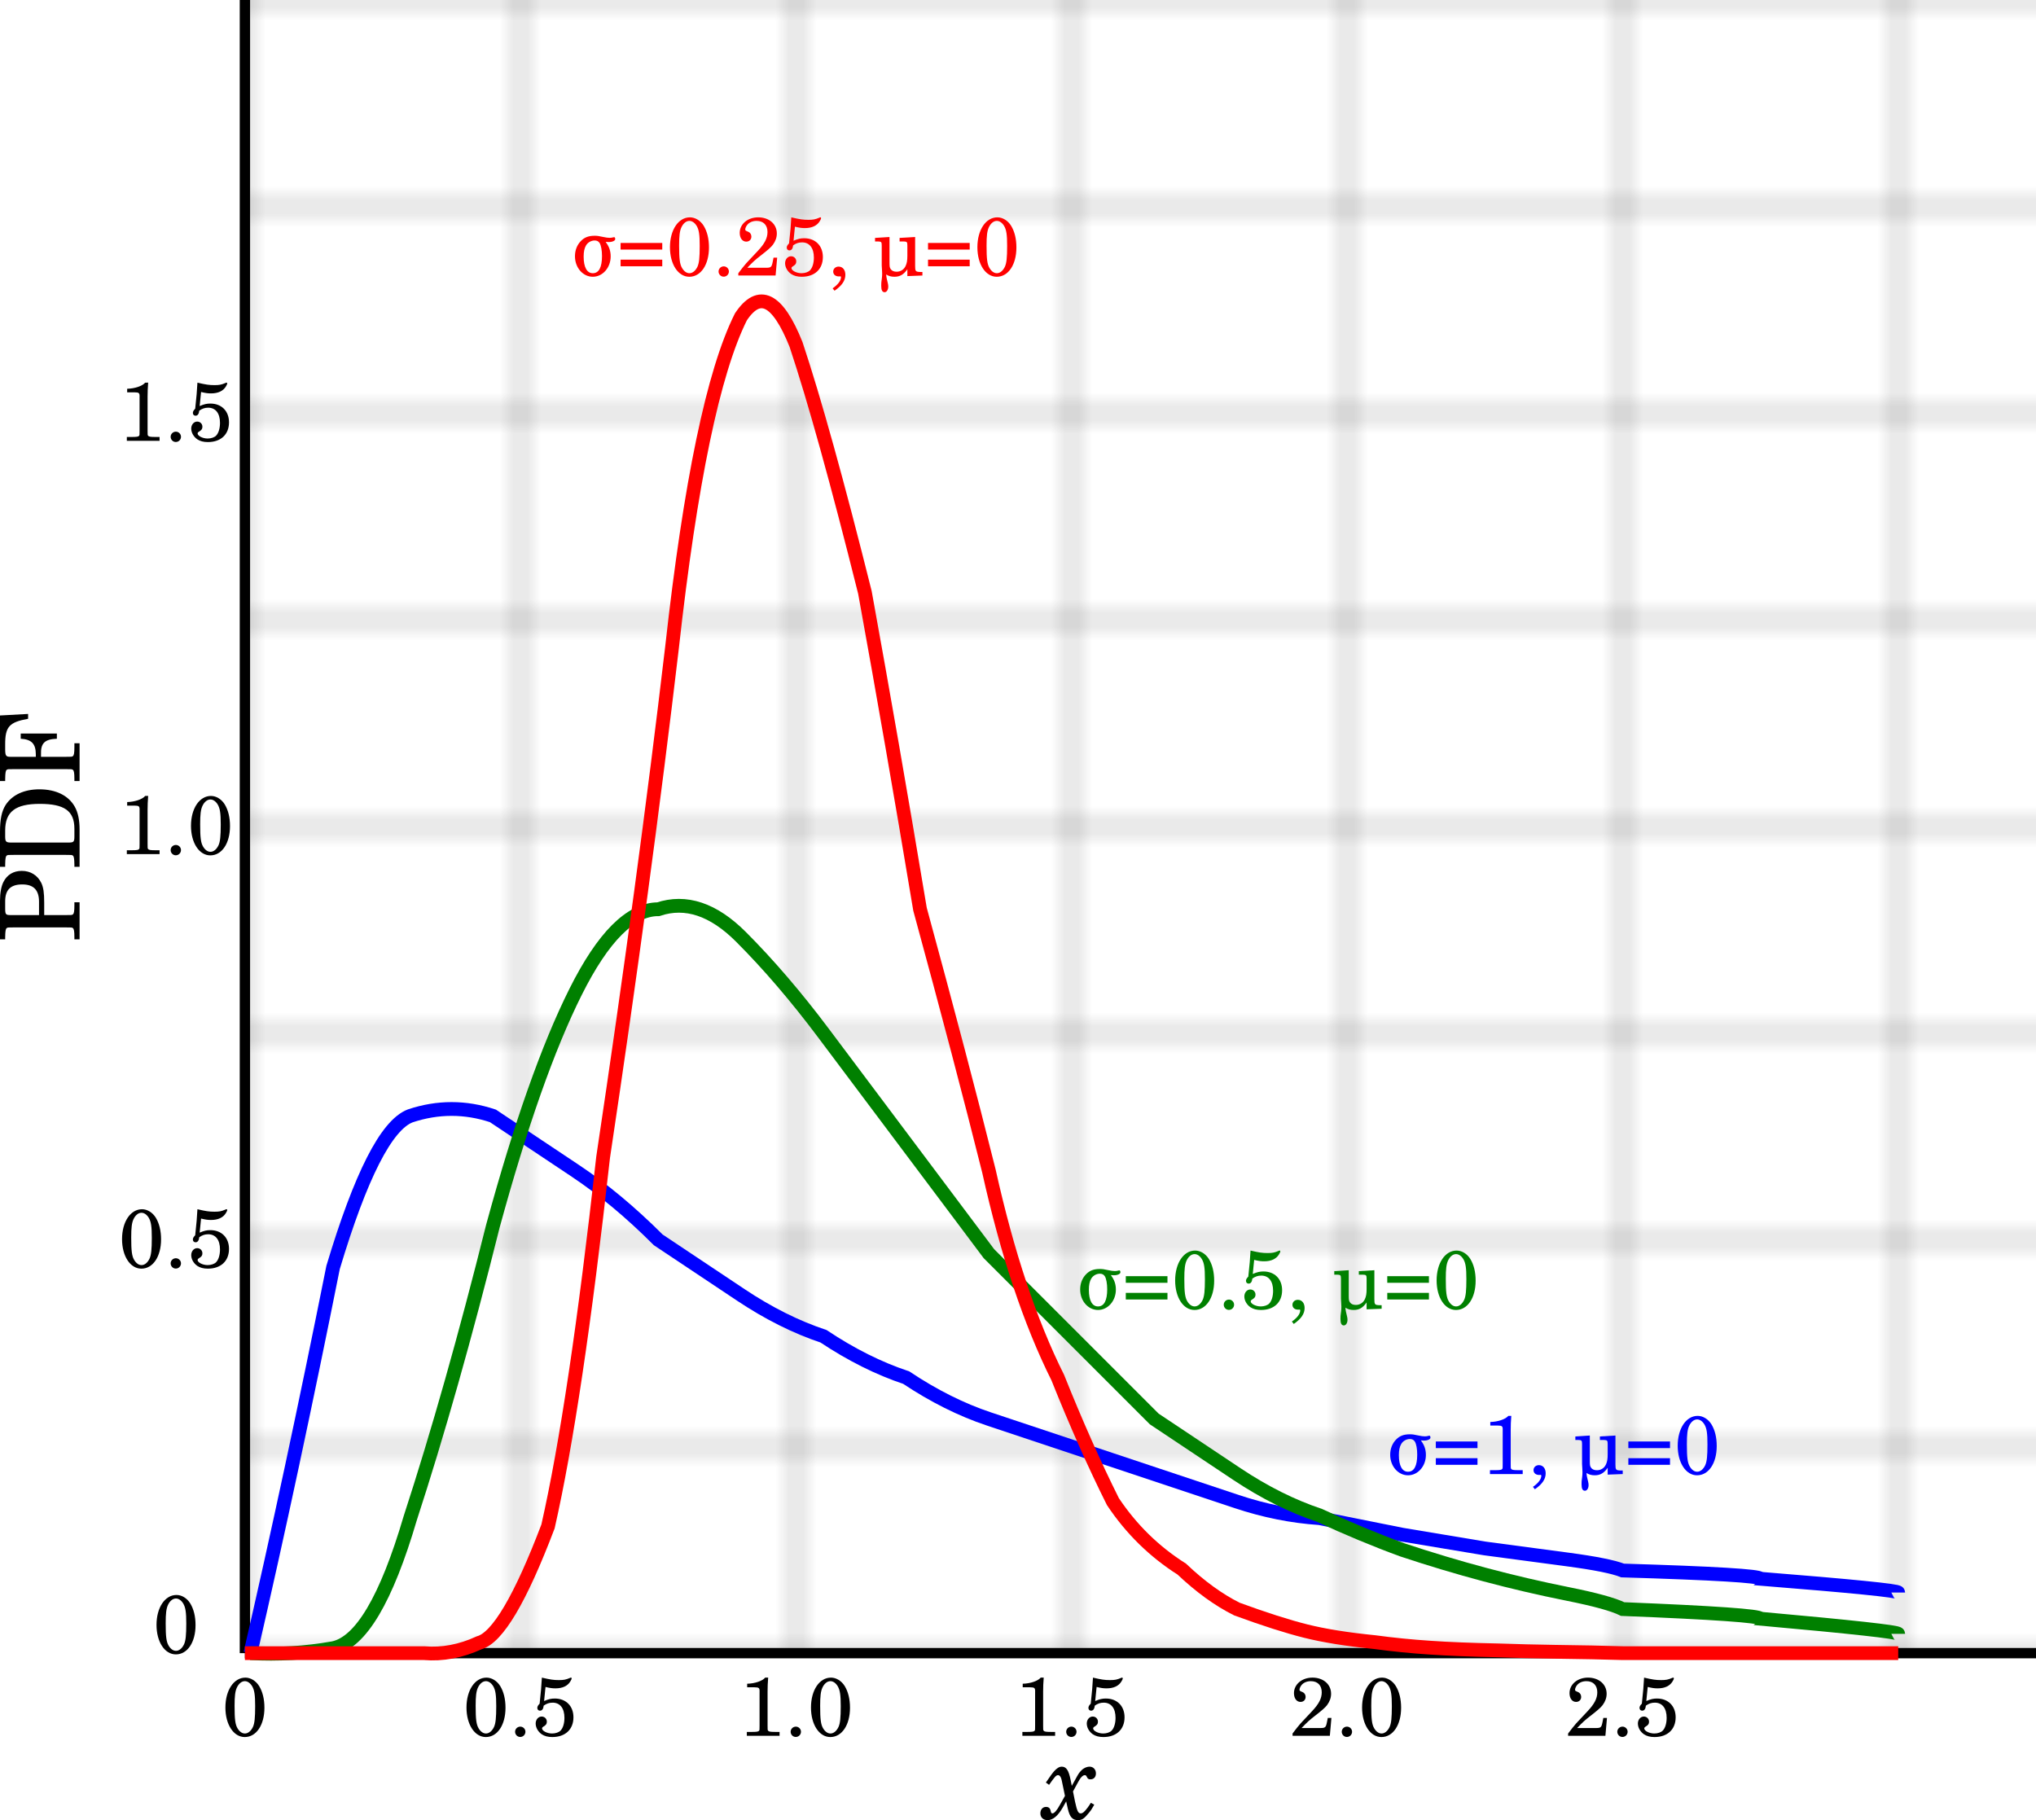 <?xml version="1.0" encoding="UTF-8" standalone="no"?>
<svg
   xmlns:dc="http://purl.org/dc/elements/1.1/"
   xmlns:cc="http://creativecommons.org/ns#"
   xmlns:rdf="http://www.w3.org/1999/02/22-rdf-syntax-ns#"
   xmlns:svg="http://www.w3.org/2000/svg"
   xmlns="http://www.w3.org/2000/svg"
   xmlns:xlink="http://www.w3.org/1999/xlink"
   xmlns:sodipodi="http://sodipodi.sourceforge.net/DTD/sodipodi-0.dtd"
   xmlns:inkscape="http://www.inkscape.org/namespaces/inkscape"
   version="1.1"
   width="426.908"
   height="381.68"
   viewBox="-18 -120 147.776 132.12"
   id="svg1136"
   sodipodi:docname="pdf-log_normal_distributions.svg"
   inkscape:version="1.0.2 (e86c870879, 2021-01-15)">
  <sodipodi:namedview
     pagecolor="#ffffff"
     bordercolor="#666666"
     borderopacity="1"
     objecttolerance="10"
     gridtolerance="10"
     guidetolerance="10"
     inkscape:pageopacity="0"
     inkscape:pageshadow="2"
     inkscape:window-width="1920"
     inkscape:window-height="1009"
     id="namedview1138"
     showgrid="false"
     fit-margin-top="0"
     fit-margin-left="0"
     fit-margin-right="0"
     fit-margin-bottom="0"
     inkscape:zoom="2.0435897"
     inkscape:cx="236.42849"
     inkscape:cy="233.97529"
     inkscape:window-x="0"
     inkscape:window-y="34"
     inkscape:window-maximized="1"
     inkscape:current-layer="svg1136" />
  <title
     id="title1081">Probability distribution function of log-normal distribution</title>
  <defs
     id="defs1086">
    <pattern
       inkscape:collect="always"
       xlink:href="#grid"
       id="pattern1142"
       patternTransform="translate(-0.224)" />
    <pattern
       id="grid"
       width="20"
       height="15"
       patternUnits="userSpaceOnUse">
      <path
         d="M0,15v-15h20v15h-20"
         fill="none"
         stroke="#555"
         stroke-width=".25"
         id="path1083" />
    </pattern>
  </defs>
  <rect
     y="-120"
     width="130"
     height="120"
     fill="url(#grid)"
     id="rect1088"
     x="-0.224"
     style="fill:url(#pattern1142)" />
  <g
     font-size="6px"
     stroke="none"
     fill="#000000"
     text-anchor="middle"
     font-family="'New Century Schoolbook'"
     id="g1124"
     transform="translate(-0.224)">
    <g
       aria-label="00.51.01.52.02.5"
       id="text1102">
      <path
         d="m 0.036,1.776 c -0.84,0 -1.452,0.912 -1.452,2.172 0,1.236 0.594,2.142 1.404,2.142 0.84,0 1.428,-0.876 1.428,-2.124 0,-0.636 -0.132,-1.164 -0.384,-1.578 C 0.798,2.01 0.414,1.776 0.036,1.776 Z m -0.042,0.258 c 0.198,0 0.39,0.132 0.534,0.372 0.162,0.282 0.216,0.624 0.216,1.446 0,0.846 -0.042,1.242 -0.162,1.506 -0.138,0.294 -0.354,0.474 -0.582,0.474 C -0.204,5.832 -0.39,5.7 -0.534,5.46 c -0.168,-0.282 -0.216,-0.654 -0.216,-1.638 0,-0.702 0.042,-1.05 0.162,-1.314 0.138,-0.3 0.354,-0.474 0.582,-0.474 z"
         id="path1144" />
      <path
         d="m 17.534,1.776 c -0.84,0 -1.452,0.912 -1.452,2.172 0,1.236 0.594,2.142 1.404,2.142 0.84,0 1.428,-0.876 1.428,-2.124 0,-0.636 -0.132,-1.164 -0.384,-1.578 -0.234,-0.378 -0.618,-0.612 -0.996,-0.612 z m -0.042,0.258 c 0.198,0 0.39,0.132 0.534,0.372 0.162,0.282 0.216,0.624 0.216,1.446 0,0.846 -0.042,1.242 -0.162,1.506 -0.138,0.294 -0.354,0.474 -0.582,0.474 -0.204,0 -0.39,-0.132 -0.534,-0.372 -0.168,-0.282 -0.216,-0.654 -0.216,-1.638 0,-0.702 0.042,-1.05 0.162,-1.314 0.138,-0.3 0.354,-0.474 0.582,-0.474 z"
         id="path1146" />
      <path
         d="m 19.988,5.334 c -0.21,0 -0.378,0.168 -0.378,0.372 0,0.21 0.168,0.378 0.372,0.378 0.21,0 0.378,-0.168 0.378,-0.378 0,-0.204 -0.168,-0.372 -0.372,-0.372 z"
         id="path1148" />
      <path
         d="m 21.818,2.454 c 0.324,0.078 0.486,0.102 0.726,0.102 0.51,0 0.882,-0.174 1.08,-0.51 0.066,-0.108 0.09,-0.168 0.09,-0.216 0,-0.036 -0.012,-0.054 -0.048,-0.054 -0.018,0 -0.042,0.006 -0.078,0.024 -0.294,0.126 -0.45,0.156 -0.798,0.156 -0.384,0 -0.624,-0.036 -1.236,-0.18 -0.024,0.504 -0.078,1.146 -0.162,1.89 -0.126,0.132 -0.168,0.21 -0.168,0.306 0,0.126 0.078,0.204 0.192,0.204 0.156,0 0.246,-0.126 0.27,-0.366 0.21,-0.15 0.408,-0.216 0.648,-0.216 0.54,0 0.858,0.408 0.858,1.098 0,0.402 -0.102,0.744 -0.282,0.93 -0.12,0.126 -0.366,0.21 -0.612,0.21 -0.36,0 -0.732,-0.186 -0.732,-0.372 0,-0.042 0.036,-0.09 0.108,-0.132 0.186,-0.114 0.24,-0.192 0.24,-0.354 0,-0.21 -0.162,-0.372 -0.378,-0.372 -0.24,0 -0.432,0.222 -0.432,0.504 0,0.3 0.174,0.6 0.444,0.786 0.204,0.132 0.444,0.198 0.762,0.198 0.942,0 1.536,-0.552 1.536,-1.434 0,-0.816 -0.54,-1.362 -1.356,-1.362 -0.258,0 -0.444,0.042 -0.774,0.18 z"
         id="path1150" />
      <path
         d="m 37.762,1.776 c -0.204,0.246 -0.756,0.432 -1.308,0.444 v 0.258 h 0.528 c 0.348,0.006 0.384,0.042 0.372,0.378 v 2.406 c 0,0.306 0,0.318 -0.036,0.372 -0.048,0.06 -0.162,0.084 -0.498,0.084 h -0.39 V 6 h 2.376 V 5.718 h -0.33 c -0.336,0 -0.45,-0.024 -0.498,-0.084 -0.042,-0.054 -0.042,-0.06 -0.042,-0.372 V 2.784 c 0,-0.336 0.012,-0.618 0.042,-1.008 z"
         id="path1152" />
      <path
         d="m 39.988,5.334 c -0.21,0 -0.378,0.168 -0.378,0.372 0,0.21 0.168,0.378 0.372,0.378 0.21,0 0.378,-0.168 0.378,-0.378 0,-0.204 -0.168,-0.372 -0.372,-0.372 z"
         id="path1154" />
      <path
         d="m 42.538,1.776 c -0.84,0 -1.452,0.912 -1.452,2.172 0,1.236 0.594,2.142 1.404,2.142 0.84,0 1.428,-0.876 1.428,-2.124 0,-0.636 -0.132,-1.164 -0.384,-1.578 C 43.3,2.01 42.916,1.776 42.538,1.776 Z m -0.042,0.258 c 0.198,0 0.39,0.132 0.534,0.372 0.162,0.282 0.216,0.624 0.216,1.446 0,0.846 -0.042,1.242 -0.162,1.506 C 42.946,5.652 42.73,5.832 42.502,5.832 42.298,5.832 42.112,5.7 41.968,5.46 41.8,5.178 41.752,4.806 41.752,3.822 c 0,-0.702 0.042,-1.05 0.162,-1.314 0.138,-0.3 0.354,-0.474 0.582,-0.474 z"
         id="path1156" />
      <path
         d="m 57.762,1.776 c -0.204,0.246 -0.756,0.432 -1.308,0.444 v 0.258 h 0.528 c 0.348,0.006 0.384,0.042 0.372,0.378 v 2.406 c 0,0.306 0,0.318 -0.036,0.372 -0.048,0.06 -0.162,0.084 -0.498,0.084 h -0.39 V 6 h 2.376 V 5.718 h -0.33 c -0.336,0 -0.45,-0.024 -0.498,-0.084 -0.042,-0.054 -0.042,-0.06 -0.042,-0.372 V 2.784 c 0,-0.336 0.012,-0.618 0.042,-1.008 z"
         id="path1158" />
      <path
         d="m 59.988,5.334 c -0.21,0 -0.378,0.168 -0.378,0.372 0,0.21 0.168,0.378 0.372,0.378 0.21,0 0.378,-0.168 0.378,-0.378 0,-0.204 -0.168,-0.372 -0.372,-0.372 z"
         id="path1160" />
      <path
         d="m 61.818,2.454 c 0.324,0.078 0.486,0.102 0.726,0.102 0.51,0 0.882,-0.174 1.08,-0.51 0.066,-0.108 0.09,-0.168 0.09,-0.216 0,-0.036 -0.012,-0.054 -0.048,-0.054 -0.018,0 -0.042,0.006 -0.078,0.024 -0.294,0.126 -0.45,0.156 -0.798,0.156 -0.384,0 -0.624,-0.036 -1.236,-0.18 -0.024,0.504 -0.078,1.146 -0.162,1.89 -0.126,0.132 -0.168,0.21 -0.168,0.306 0,0.126 0.078,0.204 0.192,0.204 0.156,0 0.246,-0.126 0.27,-0.366 0.21,-0.15 0.408,-0.216 0.648,-0.216 0.54,0 0.858,0.408 0.858,1.098 0,0.402 -0.102,0.744 -0.282,0.93 -0.12,0.126 -0.366,0.21 -0.612,0.21 -0.36,0 -0.732,-0.186 -0.732,-0.372 0,-0.042 0.036,-0.09 0.108,-0.132 0.186,-0.114 0.24,-0.192 0.24,-0.354 0,-0.21 -0.162,-0.372 -0.378,-0.372 -0.24,0 -0.432,0.222 -0.432,0.504 0,0.3 0.174,0.6 0.444,0.786 0.204,0.132 0.444,0.198 0.762,0.198 0.942,0 1.536,-0.552 1.536,-1.434 0,-0.816 -0.54,-1.362 -1.356,-1.362 -0.258,0 -0.444,0.042 -0.774,0.18 z"
         id="path1162" />
      <path
         d="m 78.86,4.704 h -0.264 l -0.06,0.306 c -0.078,0.39 -0.126,0.426 -0.498,0.426 h -1.344 c 0.414,-0.432 0.552,-0.558 0.936,-0.858 0.546,-0.42 0.78,-0.63 0.918,-0.81 0.192,-0.264 0.288,-0.528 0.288,-0.822 0,-0.684 -0.564,-1.17 -1.35,-1.17 -0.762,0 -1.344,0.486 -1.344,1.128 0,0.378 0.192,0.636 0.474,0.636 0.222,0 0.372,-0.15 0.372,-0.366 0,-0.15 -0.084,-0.288 -0.21,-0.342 -0.222,-0.09 -0.234,-0.102 -0.234,-0.18 0,-0.09 0.06,-0.228 0.144,-0.33 0.15,-0.186 0.396,-0.288 0.678,-0.288 0.498,0 0.792,0.306 0.792,0.81 0,0.444 -0.21,0.846 -0.708,1.374 -0.444,0.468 -0.72,0.762 -0.822,0.876 -0.216,0.252 -0.324,0.39 -0.588,0.738 V 6 h 2.706 z"
         id="path1164" />
      <path
         d="m 79.988,5.334 c -0.21,0 -0.378,0.168 -0.378,0.372 0,0.21 0.168,0.378 0.372,0.378 0.21,0 0.378,-0.168 0.378,-0.378 0,-0.204 -0.168,-0.372 -0.372,-0.372 z"
         id="path1166" />
      <path
         d="m 82.538,1.776 c -0.84,0 -1.452,0.912 -1.452,2.172 0,1.236 0.594,2.142 1.404,2.142 0.84,0 1.428,-0.876 1.428,-2.124 0,-0.636 -0.132,-1.164 -0.384,-1.578 C 83.3,2.01 82.916,1.776 82.538,1.776 Z m -0.042,0.258 c 0.198,0 0.39,0.132 0.534,0.372 0.162,0.282 0.216,0.624 0.216,1.446 0,0.846 -0.042,1.242 -0.162,1.506 C 82.946,5.652 82.73,5.832 82.502,5.832 82.298,5.832 82.112,5.7 81.968,5.46 81.8,5.178 81.752,4.806 81.752,3.822 c 0,-0.702 0.042,-1.05 0.162,-1.314 0.138,-0.3 0.354,-0.474 0.582,-0.474 z"
         id="path1168" />
      <path
         d="m 98.86,4.704 h -0.264 l -0.06,0.306 c -0.078,0.39 -0.126,0.426 -0.498,0.426 h -1.344 c 0.414,-0.432 0.552,-0.558 0.936,-0.858 0.546,-0.42 0.78,-0.63 0.918,-0.81 0.192,-0.264 0.288,-0.528 0.288,-0.822 0,-0.684 -0.564,-1.17 -1.35,-1.17 -0.762,0 -1.344,0.486 -1.344,1.128 0,0.378 0.192,0.636 0.474,0.636 0.222,0 0.372,-0.15 0.372,-0.366 0,-0.15 -0.084,-0.288 -0.21,-0.342 -0.222,-0.09 -0.234,-0.102 -0.234,-0.18 0,-0.09 0.06,-0.228 0.144,-0.33 0.15,-0.186 0.396,-0.288 0.678,-0.288 0.498,0 0.792,0.306 0.792,0.81 0,0.444 -0.21,0.846 -0.708,1.374 -0.444,0.468 -0.72,0.762 -0.822,0.876 -0.216,0.252 -0.324,0.39 -0.588,0.738 V 6 h 2.706 z"
         id="path1170" />
      <path
         d="m 99.988,5.334 c -0.21,0 -0.378,0.168 -0.378,0.372 0,0.21 0.168,0.378 0.372,0.378 0.21,0 0.378,-0.168 0.378,-0.378 0,-0.204 -0.168,-0.372 -0.372,-0.372 z"
         id="path1172" />
      <path
         d="m 101.818,2.454 c 0.324,0.078 0.486,0.102 0.726,0.102 0.51,0 0.882,-0.174 1.08,-0.51 0.066,-0.108 0.09,-0.168 0.09,-0.216 0,-0.036 -0.012,-0.054 -0.048,-0.054 -0.018,0 -0.042,0.006 -0.078,0.024 -0.294,0.126 -0.45,0.156 -0.798,0.156 -0.384,0 -0.624,-0.036 -1.236,-0.18 -0.024,0.504 -0.078,1.146 -0.162,1.89 -0.126,0.132 -0.168,0.21 -0.168,0.306 0,0.126 0.078,0.204 0.192,0.204 0.156,0 0.246,-0.126 0.27,-0.366 0.21,-0.15 0.408,-0.216 0.648,-0.216 0.54,0 0.858,0.408 0.858,1.098 0,0.402 -0.102,0.744 -0.282,0.93 -0.12,0.126 -0.366,0.21 -0.612,0.21 -0.36,0 -0.732,-0.186 -0.732,-0.372 0,-0.042 0.036,-0.09 0.108,-0.132 0.186,-0.114 0.24,-0.192 0.24,-0.354 0,-0.21 -0.162,-0.372 -0.378,-0.372 -0.24,0 -0.432,0.222 -0.432,0.504 0,0.3 0.174,0.6 0.444,0.786 0.204,0.132 0.444,0.198 0.762,0.198 0.942,0 1.536,-0.552 1.536,-1.434 0,-0.816 -0.54,-1.362 -1.356,-1.362 -0.258,0 -0.444,0.042 -0.774,0.18 z"
         id="path1174" />
    </g>
    <g
       aria-label="0"
       id="text1104">
      <path
         d="m -4.964,-4.224 c -0.84,0 -1.452,0.912 -1.452,2.172 0,1.236 0.594,2.142 1.404,2.142 0.84,0 1.428,-0.876 1.428,-2.124 0,-0.636 -0.132,-1.164 -0.384,-1.578 -0.234,-0.378 -0.618,-0.612 -0.996,-0.612 z m -0.042,0.258 c 0.198,0 0.39,0.132 0.534,0.372 0.162,0.282 0.216,0.624 0.216,1.446 0,0.846 -0.042,1.242 -0.162,1.506 -0.138,0.294 -0.354,0.474 -0.582,0.474 -0.204,0 -0.39,-0.132 -0.534,-0.372 -0.168,-0.282 -0.216,-0.654 -0.216,-1.638 0,-0.702 0.042,-1.05 0.162,-1.314 0.138,-0.3 0.354,-0.474 0.582,-0.474 z"
         id="path1177" />
    </g>
    <g
       aria-label="0.5"
       id="text1106">
      <path
         d="m -7.466,-32.224 c -0.84,0 -1.452,0.912 -1.452,2.172 0,1.236 0.594,2.142 1.404,2.142 0.84,0 1.428,-0.876 1.428,-2.124 0,-0.636 -0.132,-1.164 -0.384,-1.578 -0.234,-0.378 -0.618,-0.612 -0.996,-0.612 z m -0.042,0.258 c 0.198,0 0.39,0.132 0.534,0.372 0.162,0.282 0.216,0.624 0.216,1.446 0,0.846 -0.042,1.242 -0.162,1.506 -0.138,0.294 -0.354,0.474 -0.582,0.474 -0.204,0 -0.39,-0.132 -0.534,-0.372 -0.168,-0.282 -0.216,-0.654 -0.216,-1.638 0,-0.702 0.042,-1.05 0.162,-1.314 0.138,-0.3 0.354,-0.474 0.582,-0.474 z"
         id="path1180" />
      <path
         d="m -5.012,-28.666 c -0.21,0 -0.378,0.168 -0.378,0.372 0,0.21 0.168,0.378 0.372,0.378 0.21,0 0.378,-0.168 0.378,-0.378 0,-0.204 -0.168,-0.372 -0.372,-0.372 z"
         id="path1182" />
      <path
         d="m -3.182,-31.546 c 0.324,0.078 0.486,0.102 0.726,0.102 0.51,0 0.882,-0.174 1.08,-0.51 0.066,-0.108 0.09,-0.168 0.09,-0.216 0,-0.036 -0.012,-0.054 -0.048,-0.054 -0.018,0 -0.042,0.006 -0.078,0.024 -0.294,0.126 -0.45,0.156 -0.798,0.156 -0.384,0 -0.624,-0.036 -1.236,-0.18 -0.024,0.504 -0.078,1.146 -0.162,1.89 -0.126,0.132 -0.168,0.21 -0.168,0.306 0,0.126 0.078,0.204 0.192,0.204 0.156,0 0.246,-0.126 0.27,-0.366 0.21,-0.15 0.408,-0.216 0.648,-0.216 0.54,0 0.858,0.408 0.858,1.098 0,0.402 -0.102,0.744 -0.282,0.93 -0.12,0.126 -0.366,0.21 -0.612,0.21 -0.36,0 -0.732,-0.186 -0.732,-0.372 0,-0.042 0.036,-0.09 0.108,-0.132 0.186,-0.114 0.24,-0.192 0.24,-0.354 0,-0.21 -0.162,-0.372 -0.378,-0.372 -0.24,0 -0.432,0.222 -0.432,0.504 0,0.3 0.174,0.6 0.444,0.786 0.204,0.132 0.444,0.198 0.762,0.198 0.942,0 1.536,-0.552 1.536,-1.434 0,-0.816 -0.54,-1.362 -1.356,-1.362 -0.258,0 -0.444,0.042 -0.774,0.18 z"
         id="path1184" />
    </g>
    <g
       aria-label="1.0"
       id="text1108">
      <path
         d="m -7.238,-62.224 c -0.204,0.246 -0.756,0.432 -1.308,0.444 v 0.258 h 0.528 c 0.348,0.006 0.384,0.042 0.372,0.378 v 2.406 c 0,0.306 0,0.318 -0.036,0.372 -0.048,0.06 -0.162,0.084 -0.498,0.084 h -0.39 V -58 h 2.376 v -0.282 h -0.33 c -0.336,0 -0.45,-0.024 -0.498,-0.084 -0.042,-0.054 -0.042,-0.06 -0.042,-0.372 v -2.478 c 0,-0.336 0.012,-0.618 0.042,-1.008 z"
         id="path1187" />
      <path
         d="m -5.012,-58.666 c -0.21,0 -0.378,0.168 -0.378,0.372 0,0.21 0.168,0.378 0.372,0.378 0.21,0 0.378,-0.168 0.378,-0.378 0,-0.204 -0.168,-0.372 -0.372,-0.372 z"
         id="path1189" />
      <path
         d="m -2.462,-62.224 c -0.84,0 -1.452,0.912 -1.452,2.172 0,1.236 0.594,2.142 1.404,2.142 0.84,0 1.428,-0.876 1.428,-2.124 0,-0.636 -0.132,-1.164 -0.384,-1.578 -0.234,-0.378 -0.618,-0.612 -0.996,-0.612 z m -0.042,0.258 c 0.198,0 0.39,0.132 0.534,0.372 0.162,0.282 0.216,0.624 0.216,1.446 0,0.846 -0.042,1.242 -0.162,1.506 -0.138,0.294 -0.354,0.474 -0.582,0.474 -0.204,0 -0.39,-0.132 -0.534,-0.372 -0.168,-0.282 -0.216,-0.654 -0.216,-1.638 0,-0.702 0.042,-1.05 0.162,-1.314 0.138,-0.3 0.354,-0.474 0.582,-0.474 z"
         id="path1191" />
    </g>
    <g
       aria-label="1.5"
       id="text1110">
      <path
         d="m -7.238,-92.224 c -0.204,0.246 -0.756,0.432 -1.308,0.444 v 0.258 h 0.528 c 0.348,0.006 0.384,0.042 0.372,0.378 v 2.406 c 0,0.306 0,0.318 -0.036,0.372 -0.048,0.06 -0.162,0.084 -0.498,0.084 h -0.39 V -88 h 2.376 v -0.282 h -0.33 c -0.336,0 -0.45,-0.024 -0.498,-0.084 -0.042,-0.054 -0.042,-0.06 -0.042,-0.372 v -2.478 c 0,-0.336 0.012,-0.618 0.042,-1.008 z"
         id="path1194" />
      <path
         d="m -5.012,-88.666 c -0.21,0 -0.378,0.168 -0.378,0.372 0,0.21 0.168,0.378 0.372,0.378 0.21,0 0.378,-0.168 0.378,-0.378 0,-0.204 -0.168,-0.372 -0.372,-0.372 z"
         id="path1196" />
      <path
         d="m -3.182,-91.546 c 0.324,0.078 0.486,0.102 0.726,0.102 0.51,0 0.882,-0.174 1.08,-0.51 0.066,-0.108 0.09,-0.168 0.09,-0.216 0,-0.036 -0.012,-0.054 -0.048,-0.054 -0.018,0 -0.042,0.006 -0.078,0.024 -0.294,0.126 -0.45,0.156 -0.798,0.156 -0.384,0 -0.624,-0.036 -1.236,-0.18 -0.024,0.504 -0.078,1.146 -0.162,1.89 -0.126,0.132 -0.168,0.21 -0.168,0.306 0,0.126 0.078,0.204 0.192,0.204 0.156,0 0.246,-0.126 0.27,-0.366 0.21,-0.15 0.408,-0.216 0.648,-0.216 0.54,0 0.858,0.408 0.858,1.098 0,0.402 -0.102,0.744 -0.282,0.93 -0.12,0.126 -0.366,0.21 -0.612,0.21 -0.36,0 -0.732,-0.186 -0.732,-0.372 0,-0.042 0.036,-0.09 0.108,-0.132 0.186,-0.114 0.24,-0.192 0.24,-0.354 0,-0.21 -0.162,-0.372 -0.378,-0.372 -0.24,0 -0.432,0.222 -0.432,0.504 0,0.3 0.174,0.6 0.444,0.786 0.204,0.132 0.444,0.198 0.762,0.198 0.942,0 1.536,-0.552 1.536,-1.434 0,-0.816 -0.54,-1.362 -1.356,-1.362 -0.258,0 -0.444,0.042 -0.774,0.18 z"
         id="path1198" />
    </g>
    <g
       font-size="8px"
       id="g1116">
      <g
         aria-label="x"
         id="text1112"
         style="font-style:italic">
        <path
           d="m 59.608,10.76 0.12,0.536 c 0.136,0.6 0.336,0.824 0.736,0.824 0.296,0 0.44,-0.096 0.808,-0.544 0.136,-0.168 0.16,-0.192 0.376,-0.576 l -0.248,-0.136 c -0.08,0.128 -0.104,0.168 -0.224,0.336 -0.232,0.312 -0.368,0.432 -0.512,0.432 -0.184,0 -0.264,-0.176 -0.408,-0.832 l -0.152,-0.76 0.352,-0.648 c 0.192,-0.368 0.36,-0.536 0.504,-0.536 0.064,0 0.104,0.032 0.136,0.104 0.072,0.16 0.128,0.2 0.272,0.2 0.248,0 0.4,-0.168 0.4,-0.432 0,-0.28 -0.192,-0.488 -0.456,-0.488 -0.216,0 -0.456,0.112 -0.624,0.296 -0.16,0.176 -0.168,0.176 -0.44,0.68 l -0.232,0.416 -0.088,-0.44 c -0.136,-0.688 -0.312,-0.952 -0.64,-0.952 -0.176,0 -0.352,0.104 -0.552,0.328 -0.128,0.144 -0.24,0.296 -0.6,0.824 l 0.232,0.168 c 0.424,-0.608 0.512,-0.704 0.656,-0.704 0.056,0 0.136,0.048 0.168,0.12 0.072,0.128 0.072,0.128 0.232,0.92 l 0.096,0.464 -0.36,0.64 c -0.224,0.416 -0.416,0.632 -0.552,0.632 -0.064,0 -0.104,-0.056 -0.12,-0.16 -0.04,-0.216 -0.144,-0.312 -0.344,-0.312 -0.24,0 -0.408,0.192 -0.408,0.464 0,0.304 0.208,0.496 0.528,0.496 0.384,0 0.76,-0.32 1.104,-0.928 z"
           style="font-style:italic"
           id="path1201" />
      </g>
      <g
         aria-label="PDF"
         transform="rotate(-90,-12,-60)"
         id="text1114">
        <path
           d="m -18.424,-62.568 h 0.904 c 0.72,0 1.096,-0.056 1.424,-0.208 0.56,-0.272 0.88,-0.784 0.88,-1.416 0,-0.608 -0.28,-1.072 -0.808,-1.336 -0.312,-0.16 -0.808,-0.248 -1.36,-0.248 h -2.8 v 0.376 h 0.144 c 0.456,0.008 0.608,0.032 0.672,0.112 0.048,0.072 0.048,0.088 0.048,0.496 v 3.808 c 0,0.408 0,0.424 -0.048,0.496 -0.064,0.08 -0.216,0.112 -0.672,0.112 h -0.144 V -60 h 2.688 v -0.376 h -0.208 c -0.456,0 -0.608,-0.032 -0.672,-0.112 -0.048,-0.072 -0.048,-0.088 -0.048,-0.496 z m 0,-0.376 v -2.048 c 0,-0.368 0.04,-0.408 0.488,-0.408 h 0.512 c 0.832,0 1.224,0.392 1.224,1.24 0,0.824 -0.408,1.216 -1.256,1.216 z"
           id="path1204" />
        <path
           d="m -14.92,-60 h 2.688 c 0.712,0 1.256,-0.112 1.68,-0.352 0.808,-0.456 1.256,-1.368 1.256,-2.568 0,-1.104 -0.4,-1.968 -1.136,-2.448 -0.44,-0.28 -1.032,-0.408 -1.944,-0.408 h -2.544 v 0.376 h 0.152 c 0.448,0.008 0.6,0.032 0.664,0.112 0.048,0.072 0.048,0.088 0.048,0.496 v 3.808 c 0,0.408 0,0.424 -0.048,0.496 -0.064,0.08 -0.216,0.104 -0.664,0.112 h -0.152 z m 2.216,-0.376 c -0.408,0 -0.456,-0.048 -0.456,-0.44 v -4.136 c 0,-0.392 0.056,-0.448 0.456,-0.448 h 0.416 c 1.368,0 1.936,0.744 1.936,2.512 0,1.792 -0.512,2.512 -1.808,2.512 z"
           id="path1206" />
        <path
           d="m -3.936,-65.776 h -4.76 v 0.376 h 0.144 c 0.456,0.008 0.608,0.032 0.672,0.112 0.048,0.072 0.048,0.088 0.048,0.496 v 3.808 c 0,0.408 0,0.424 -0.048,0.496 -0.064,0.08 -0.216,0.112 -0.672,0.112 h -0.144 V -60 h 2.744 v -0.376 h -0.264 c -0.456,0 -0.608,-0.032 -0.672,-0.112 -0.048,-0.072 -0.048,-0.096 -0.048,-0.496 V -62.8 h 0.16 c 0.824,-0.032 1.12,0.264 1.152,1.152 h 0.376 v -2.624 h -0.376 c -0.048,0.784 -0.36,1.088 -1.12,1.096 h -0.192 V -65 c -0.008,-0.336 0.072,-0.392 0.504,-0.4 h 0.368 c 1.312,-0.008 1.64,0.288 1.888,1.664 h 0.352 z"
           id="path1208" />
      </g>
    </g>
    <g
       aria-label="σ=1, μ=0"
       id="text1118"
       style="fill:#0000ff">
      <path
         d="m 85.352,-15.442 c 0.09,0.006 0.18,0.012 0.228,0.012 0.258,0 0.468,-0.096 0.468,-0.216 0,-0.078 -0.03,-0.138 -0.072,-0.138 -0.012,0 -0.03,0 -0.048,0.006 -0.114,0.03 -0.192,0.042 -0.282,0.042 -0.144,0 -0.246,-0.018 -0.516,-0.072 -0.264,-0.06 -0.39,-0.078 -0.57,-0.078 -0.45,0 -0.744,0.114 -1.002,0.378 -0.282,0.288 -0.432,0.672 -0.432,1.11 0,0.828 0.576,1.488 1.296,1.488 0.714,0 1.296,-0.66 1.296,-1.476 0,-0.396 -0.108,-0.714 -0.366,-1.056 z m -0.798,-0.102 c 0.168,0 0.282,0.06 0.366,0.192 0.102,0.174 0.168,0.522 0.168,0.942 0,0.816 -0.228,1.242 -0.666,1.242 -0.426,0 -0.666,-0.432 -0.666,-1.206 0,-0.348 0.054,-0.612 0.168,-0.804 0.126,-0.222 0.378,-0.366 0.63,-0.366 z"
         style="fill:#0000ff"
         id="path1211" />
      <path
         d="m 86.438,-13.672 h 3.024 v -0.48 h -3.024 z m 0,-1.212 h 3.024 v -0.48 h -3.024 z"
         style="fill:#0000ff"
         id="path1213" />
      <path
         d="m 91.7,-17.224 c -0.204,0.246 -0.756,0.432 -1.308,0.444 v 0.258 h 0.528 c 0.348,0.006 0.384,0.042 0.372,0.378 v 2.406 c 0,0.306 0,0.318 -0.036,0.372 -0.048,0.06 -0.162,0.084 -0.498,0.084 h -0.39 V -13 h 2.376 v -0.282 h -0.33 c -0.336,0 -0.45,-0.024 -0.498,-0.084 -0.042,-0.054 -0.042,-0.06 -0.042,-0.372 v -2.478 c 0,-0.336 0.012,-0.618 0.042,-1.008 z"
         style="fill:#0000ff"
         id="path1215" />
      <path
         d="m 93.626,-11.896 c 0.54,-0.372 0.786,-0.738 0.786,-1.158 0,-0.36 -0.198,-0.594 -0.492,-0.594 -0.222,0 -0.39,0.156 -0.39,0.36 0,0.216 0.162,0.354 0.414,0.354 0.03,0 0.072,0 0.09,-0.006 h 0.018 c 0.03,0 0.042,0.018 0.042,0.054 0,0.252 -0.204,0.534 -0.606,0.816 z"
         style="fill:#0000ff"
         id="path1217" />
      <path
         d="M 98.912,-12.958 100.004,-13 v -0.258 h -0.15 c -0.348,-0.012 -0.378,-0.048 -0.378,-0.438 v -2.1 l -1.128,0.066 v 0.258 h 0.306 c 0.228,0.006 0.258,0.042 0.258,0.3 v 0.738 c 0,0.342 -0.036,0.546 -0.126,0.738 -0.126,0.27 -0.366,0.42 -0.66,0.42 -0.186,0 -0.342,-0.066 -0.42,-0.186 -0.078,-0.114 -0.09,-0.174 -0.09,-0.504 v -1.83 l -1.05,0.066 v 0.258 h 0.228 c 0.228,0.006 0.258,0.042 0.258,0.3 v 1.296 0.15 c 0,0.024 0.006,0.138 0.018,0.312 0.006,0.096 0.012,0.192 0.012,0.27 0,0.114 -0.006,0.222 -0.018,0.318 -0.048,0.366 -0.048,0.366 -0.048,0.57 0,0.324 0.078,0.468 0.246,0.468 0.15,0 0.264,-0.18 0.264,-0.414 0,-0.072 -0.012,-0.168 -0.036,-0.258 l -0.072,-0.306 c -0.018,-0.072 -0.03,-0.156 -0.036,-0.24 0,-0.048 0,-0.048 -0.006,-0.072 0.168,0.114 0.36,0.168 0.6,0.168 0.396,0 0.672,-0.162 0.936,-0.546 z"
         style="fill:#0000ff"
         id="path1219" />
      <path
         d="m 100.412,-13.672 h 3.024 v -0.48 h -3.024 z m 0,-1.212 h 3.024 v -0.48 h -3.024 z"
         style="fill:#0000ff"
         id="path1221" />
      <path
         d="m 105.446,-17.224 c -0.84,0 -1.452,0.912 -1.452,2.172 0,1.236 0.594,2.142 1.404,2.142 0.84,0 1.428,-0.876 1.428,-2.124 0,-0.636 -0.132,-1.164 -0.384,-1.578 -0.234,-0.378 -0.618,-0.612 -0.996,-0.612 z m -0.042,0.258 c 0.198,0 0.39,0.132 0.534,0.372 0.162,0.282 0.216,0.624 0.216,1.446 0,0.846 -0.042,1.242 -0.162,1.506 -0.138,0.294 -0.354,0.474 -0.582,0.474 -0.204,0 -0.39,-0.132 -0.534,-0.372 -0.168,-0.282 -0.216,-0.654 -0.216,-1.638 0,-0.702 0.042,-1.05 0.162,-1.314 0.138,-0.3 0.354,-0.474 0.582,-0.474 z"
         style="fill:#0000ff"
         id="path1223" />
    </g>
    <g
       aria-label="σ=0.5, μ=0"
       id="text1120"
       style="fill:#008000">
      <path
         d="m 62.85,-27.442 c 0.09,0.006 0.18,0.012 0.228,0.012 0.258,0 0.468,-0.096 0.468,-0.216 0,-0.078 -0.03,-0.138 -0.072,-0.138 -0.012,0 -0.03,0 -0.048,0.006 -0.114,0.03 -0.192,0.042 -0.282,0.042 -0.144,0 -0.246,-0.018 -0.516,-0.072 -0.264,-0.06 -0.39,-0.078 -0.57,-0.078 -0.45,0 -0.744,0.114 -1.002,0.378 -0.282,0.288 -0.432,0.672 -0.432,1.11 0,0.828 0.576,1.488 1.296,1.488 0.714,0 1.296,-0.66 1.296,-1.476 0,-0.396 -0.108,-0.714 -0.366,-1.056 z m -0.798,-0.102 c 0.168,0 0.282,0.06 0.366,0.192 0.102,0.174 0.168,0.522 0.168,0.942 0,0.816 -0.228,1.242 -0.666,1.242 -0.426,0 -0.666,-0.432 -0.666,-1.206 0,-0.348 0.054,-0.612 0.168,-0.804 0.126,-0.222 0.378,-0.366 0.63,-0.366 z"
         style="fill:#008000"
         id="path1226" />
      <path
         d="m 63.936,-25.672 h 3.024 v -0.48 h -3.024 z m 0,-1.212 h 3.024 v -0.48 h -3.024 z"
         style="fill:#008000"
         id="path1228" />
      <path
         d="m 68.97,-29.224 c -0.84,0 -1.452,0.912 -1.452,2.172 0,1.236 0.594,2.142 1.404,2.142 0.84,0 1.428,-0.876 1.428,-2.124 0,-0.636 -0.132,-1.164 -0.384,-1.578 -0.234,-0.378 -0.618,-0.612 -0.996,-0.612 z m -0.042,0.258 c 0.198,0 0.39,0.132 0.534,0.372 0.162,0.282 0.216,0.624 0.216,1.446 0,0.846 -0.042,1.242 -0.162,1.506 -0.138,0.294 -0.354,0.474 -0.582,0.474 -0.204,0 -0.39,-0.132 -0.534,-0.372 -0.168,-0.282 -0.216,-0.654 -0.216,-1.638 0,-0.702 0.042,-1.05 0.162,-1.314 0.138,-0.3 0.354,-0.474 0.582,-0.474 z"
         style="fill:#008000"
         id="path1230" />
      <path
         d="m 71.424,-25.666 c -0.21,0 -0.378,0.168 -0.378,0.372 0,0.21 0.168,0.378 0.372,0.378 0.21,0 0.378,-0.168 0.378,-0.378 0,-0.204 -0.168,-0.372 -0.372,-0.372 z"
         style="fill:#008000"
         id="path1232" />
      <path
         d="m 73.254,-28.546 c 0.324,0.078 0.486,0.102 0.726,0.102 0.51,0 0.882,-0.174 1.08,-0.51 0.066,-0.108 0.09,-0.168 0.09,-0.216 0,-0.036 -0.012,-0.054 -0.048,-0.054 -0.018,0 -0.042,0.006 -0.078,0.024 -0.294,0.126 -0.45,0.156 -0.798,0.156 -0.384,0 -0.624,-0.036 -1.236,-0.18 -0.024,0.504 -0.078,1.146 -0.162,1.89 -0.126,0.132 -0.168,0.21 -0.168,0.306 0,0.126 0.078,0.204 0.192,0.204 0.156,0 0.246,-0.126 0.27,-0.366 0.21,-0.15 0.408,-0.216 0.648,-0.216 0.54,0 0.858,0.408 0.858,1.098 0,0.402 -0.102,0.744 -0.282,0.93 -0.12,0.126 -0.366,0.21 -0.612,0.21 -0.36,0 -0.732,-0.186 -0.732,-0.372 0,-0.042 0.036,-0.09 0.108,-0.132 0.186,-0.114 0.24,-0.192 0.24,-0.354 0,-0.21 -0.162,-0.372 -0.378,-0.372 -0.24,0 -0.432,0.222 -0.432,0.504 0,0.3 0.174,0.6 0.444,0.786 0.204,0.132 0.444,0.198 0.762,0.198 0.942,0 1.536,-0.552 1.536,-1.434 0,-0.816 -0.54,-1.362 -1.356,-1.362 -0.258,0 -0.444,0.042 -0.774,0.18 z"
         style="fill:#008000"
         id="path1234" />
      <path
         d="m 76.128,-23.896 c 0.54,-0.372 0.786,-0.738 0.786,-1.158 0,-0.36 -0.198,-0.594 -0.492,-0.594 -0.222,0 -0.39,0.156 -0.39,0.36 0,0.216 0.162,0.354 0.414,0.354 0.03,0 0.072,0 0.09,-0.006 h 0.018 c 0.03,0 0.042,0.018 0.042,0.054 0,0.252 -0.204,0.534 -0.606,0.816 z"
         style="fill:#008000"
         id="path1236" />
      <path
         d="m 81.414,-24.958 1.092,-0.042 v -0.258 h -0.15 c -0.348,-0.012 -0.378,-0.048 -0.378,-0.438 v -2.1 l -1.128,0.066 v 0.258 h 0.306 c 0.228,0.006 0.258,0.042 0.258,0.3 v 0.738 c 0,0.342 -0.036,0.546 -0.126,0.738 -0.126,0.27 -0.366,0.42 -0.66,0.42 -0.186,0 -0.342,-0.066 -0.42,-0.186 -0.078,-0.114 -0.09,-0.174 -0.09,-0.504 v -1.83 l -1.05,0.066 v 0.258 h 0.228 c 0.228,0.006 0.258,0.042 0.258,0.3 v 1.296 0.15 c 0,0.024 0.006,0.138 0.018,0.312 0.006,0.096 0.012,0.192 0.012,0.27 0,0.114 -0.006,0.222 -0.018,0.318 -0.048,0.366 -0.048,0.366 -0.048,0.57 0,0.324 0.078,0.468 0.246,0.468 0.15,0 0.264,-0.18 0.264,-0.414 0,-0.072 -0.012,-0.168 -0.036,-0.258 l -0.072,-0.306 c -0.018,-0.072 -0.03,-0.156 -0.036,-0.24 0,-0.048 0,-0.048 -0.006,-0.072 0.168,0.114 0.36,0.168 0.6,0.168 0.396,0 0.672,-0.162 0.936,-0.546 z"
         style="fill:#008000"
         id="path1238" />
      <path
         d="m 82.914,-25.672 h 3.024 v -0.48 h -3.024 z m 0,-1.212 h 3.024 v -0.48 h -3.024 z"
         style="fill:#008000"
         id="path1240" />
      <path
         d="m 87.948,-29.224 c -0.84,0 -1.452,0.912 -1.452,2.172 0,1.236 0.594,2.142 1.404,2.142 0.84,0 1.428,-0.876 1.428,-2.124 0,-0.636 -0.132,-1.164 -0.384,-1.578 -0.234,-0.378 -0.618,-0.612 -0.996,-0.612 z m -0.042,0.258 c 0.198,0 0.39,0.132 0.534,0.372 0.162,0.282 0.216,0.624 0.216,1.446 0,0.846 -0.042,1.242 -0.162,1.506 -0.138,0.294 -0.354,0.474 -0.582,0.474 -0.204,0 -0.39,-0.132 -0.534,-0.372 -0.168,-0.282 -0.216,-0.654 -0.216,-1.638 0,-0.702 0.042,-1.05 0.162,-1.314 0.138,-0.3 0.354,-0.474 0.582,-0.474 z"
         style="fill:#008000"
         id="path1242" />
    </g>
    <g
       aria-label="σ=0.25, μ=0"
       id="text1122"
       style="fill:#ff0000">
      <path
         d="m 26.182,-102.442 c 0.09,0.006 0.18,0.012 0.228,0.012 0.258,0 0.468,-0.096 0.468,-0.216 0,-0.078 -0.03,-0.138 -0.072,-0.138 -0.012,0 -0.03,0 -0.048,0.006 -0.114,0.03 -0.192,0.042 -0.282,0.042 -0.144,0 -0.246,-0.018 -0.516,-0.072 -0.264,-0.06 -0.39,-0.078 -0.57,-0.078 -0.45,0 -0.744,0.114 -1.002,0.378 -0.282,0.288 -0.432,0.672 -0.432,1.11 0,0.828 0.576,1.488 1.296,1.488 0.714,0 1.296,-0.66 1.296,-1.476 0,-0.396 -0.108,-0.714 -0.366,-1.056 z m -0.798,-0.102 c 0.168,0 0.282,0.06 0.366,0.192 0.102,0.174 0.168,0.522 0.168,0.942 0,0.816 -0.228,1.242 -0.666,1.242 -0.426,0 -0.666,-0.432 -0.666,-1.206 0,-0.348 0.054,-0.612 0.168,-0.804 0.126,-0.222 0.378,-0.366 0.63,-0.366 z"
         style="fill:#ff0000"
         id="path1245" />
      <path
         d="m 27.268,-100.672 h 3.024 v -0.48 h -3.024 z m 0,-1.212 h 3.024 v -0.48 h -3.024 z"
         style="fill:#ff0000"
         id="path1247" />
      <path
         d="m 32.302,-104.224 c -0.84,0 -1.452,0.912 -1.452,2.172 0,1.236 0.594,2.142 1.404,2.142 0.84,0 1.428,-0.876 1.428,-2.124 0,-0.636 -0.132,-1.164 -0.384,-1.578 -0.234,-0.378 -0.618,-0.612 -0.996,-0.612 z m -0.042,0.258 c 0.198,0 0.39,0.132 0.534,0.372 0.162,0.282 0.216,0.624 0.216,1.446 0,0.846 -0.042,1.242 -0.162,1.506 -0.138,0.294 -0.354,0.474 -0.582,0.474 -0.204,0 -0.39,-0.132 -0.534,-0.372 -0.168,-0.282 -0.216,-0.654 -0.216,-1.638 0,-0.702 0.042,-1.05 0.162,-1.314 0.138,-0.3 0.354,-0.474 0.582,-0.474 z"
         style="fill:#ff0000"
         id="path1249" />
      <path
         d="m 34.756,-100.666 c -0.21,0 -0.378,0.168 -0.378,0.372 0,0.21 0.168,0.378 0.372,0.378 0.21,0 0.378,-0.168 0.378,-0.378 0,-0.204 -0.168,-0.372 -0.372,-0.372 z"
         style="fill:#ff0000"
         id="path1251" />
      <path
         d="m 38.632,-101.296 h -0.264 l -0.06,0.306 c -0.078,0.39 -0.126,0.426 -0.498,0.426 h -1.344 c 0.414,-0.432 0.552,-0.558 0.936,-0.858 0.546,-0.42 0.78,-0.63 0.918,-0.81 0.192,-0.264 0.288,-0.528 0.288,-0.822 0,-0.684 -0.564,-1.17 -1.35,-1.17 -0.762,0 -1.344,0.486 -1.344,1.128 0,0.378 0.192,0.636 0.474,0.636 0.222,0 0.372,-0.15 0.372,-0.366 0,-0.15 -0.084,-0.288 -0.21,-0.342 -0.222,-0.09 -0.234,-0.102 -0.234,-0.18 0,-0.09 0.06,-0.228 0.144,-0.33 0.15,-0.186 0.396,-0.288 0.678,-0.288 0.498,0 0.792,0.306 0.792,0.81 0,0.444 -0.21,0.846 -0.708,1.374 -0.444,0.468 -0.72,0.762 -0.822,0.876 -0.216,0.252 -0.324,0.39 -0.588,0.738 V -100 h 2.706 z"
         style="fill:#ff0000"
         id="path1253" />
      <path
         d="m 39.922,-103.546 c 0.324,0.078 0.486,0.102 0.726,0.102 0.51,0 0.882,-0.174 1.08,-0.51 0.066,-0.108 0.09,-0.168 0.09,-0.216 0,-0.036 -0.012,-0.054 -0.048,-0.054 -0.018,0 -0.042,0.006 -0.078,0.024 -0.294,0.126 -0.45,0.156 -0.798,0.156 -0.384,0 -0.624,-0.036 -1.236,-0.18 -0.024,0.504 -0.078,1.146 -0.162,1.89 -0.126,0.132 -0.168,0.21 -0.168,0.306 0,0.126 0.078,0.204 0.192,0.204 0.156,0 0.246,-0.126 0.27,-0.366 0.21,-0.15 0.408,-0.216 0.648,-0.216 0.54,0 0.858,0.408 0.858,1.098 0,0.402 -0.102,0.744 -0.282,0.93 -0.12,0.126 -0.366,0.21 -0.612,0.21 -0.36,0 -0.732,-0.186 -0.732,-0.372 0,-0.042 0.036,-0.09 0.108,-0.132 0.186,-0.114 0.24,-0.192 0.24,-0.354 0,-0.21 -0.162,-0.372 -0.378,-0.372 -0.24,0 -0.432,0.222 -0.432,0.504 0,0.3 0.174,0.6 0.444,0.786 0.204,0.132 0.444,0.198 0.762,0.198 0.942,0 1.536,-0.552 1.536,-1.434 0,-0.816 -0.54,-1.362 -1.356,-1.362 -0.258,0 -0.444,0.042 -0.774,0.18 z"
         style="fill:#ff0000"
         id="path1255" />
      <path
         d="m 42.796,-98.896 c 0.54,-0.372 0.786,-0.738 0.786,-1.158 0,-0.36 -0.198,-0.594 -0.492,-0.594 -0.222,0 -0.39,0.156 -0.39,0.36 0,0.216 0.162,0.354 0.414,0.354 0.03,0 0.072,0 0.09,-0.006 h 0.018 c 0.03,0 0.042,0.018 0.042,0.054 0,0.252 -0.204,0.534 -0.606,0.816 z"
         style="fill:#ff0000"
         id="path1257" />
      <path
         d="m 48.082,-99.958 1.092,-0.042 v -0.258 h -0.15 c -0.348,-0.012 -0.378,-0.048 -0.378,-0.438 v -2.1 l -1.128,0.066 v 0.258 h 0.306 c 0.228,0.006 0.258,0.042 0.258,0.3 v 0.738 c 0,0.342 -0.036,0.546 -0.126,0.738 -0.126,0.27 -0.366,0.42 -0.66,0.42 -0.186,0 -0.342,-0.066 -0.42,-0.186 -0.078,-0.114 -0.09,-0.174 -0.09,-0.504 v -1.83 l -1.05,0.066 v 0.258 h 0.228 c 0.228,0.006 0.258,0.042 0.258,0.3 v 1.296 0.15 c 0,0.024 0.006,0.138 0.018,0.312 0.006,0.096 0.012,0.192 0.012,0.27 0,0.114 -0.006,0.222 -0.018,0.318 -0.048,0.366 -0.048,0.366 -0.048,0.57 0,0.324 0.078,0.468 0.246,0.468 0.15,0 0.264,-0.18 0.264,-0.414 0,-0.072 -0.012,-0.168 -0.036,-0.258 l -0.072,-0.306 c -0.018,-0.072 -0.03,-0.156 -0.036,-0.24 0,-0.048 0,-0.048 -0.006,-0.072 0.168,0.114 0.36,0.168 0.6,0.168 0.396,0 0.672,-0.162 0.936,-0.546 z"
         style="fill:#ff0000"
         id="path1259" />
      <path
         d="m 49.582,-100.672 h 3.024 v -0.48 h -3.024 z m 0,-1.212 h 3.024 v -0.48 h -3.024 z"
         style="fill:#ff0000"
         id="path1261" />
      <path
         d="m 54.616,-104.224 c -0.84,0 -1.452,0.912 -1.452,2.172 0,1.236 0.594,2.142 1.404,2.142 0.84,0 1.428,-0.876 1.428,-2.124 0,-0.636 -0.132,-1.164 -0.384,-1.578 -0.234,-0.378 -0.618,-0.612 -0.996,-0.612 z m -0.042,0.258 c 0.198,0 0.39,0.132 0.534,0.372 0.162,0.282 0.216,0.624 0.216,1.446 0,0.846 -0.042,1.242 -0.162,1.506 -0.138,0.294 -0.354,0.474 -0.582,0.474 -0.204,0 -0.39,-0.132 -0.534,-0.372 -0.168,-0.282 -0.216,-0.654 -0.216,-1.638 0,-0.702 0.042,-1.05 0.162,-1.314 0.138,-0.3 0.354,-0.474 0.582,-0.474 z"
         style="fill:#ff0000"
         id="path1263" />
    </g>
  </g>
  <g
     fill="none"
     id="g1134"
     transform="translate(-0.224)">
    <path
       d="M 0,0 H 130 M 0,-120 V 0"
       stroke="#000000"
       stroke-width="0.75"
       id="path1126" />
    <path
       d="m 0.4,0 q 3,-13 6,-28 3,-10 5.6,-11 3,-1 6,0 3,2 6,4 3,2 6,5 3,2 6,4 3,2 6,3 3,2 6,3 3,2 6,3 3,1 6,2 3,1 6,2 3,1 6,2 3,1 6,1.2 3,0.6 6,1.2 3,0.5 6,1 3,0.4 6,0.8 3,0.4 4,0.8 10,0.3 10,0.6 10,0.8 10,1"
       stroke="#0000ff"
       id="path1128" />
    <path
       d="m 0.4,0 q 3,0.17 6,-0.36 3,-0.6 5.6,-9.44 3,-9.2 6,-21.2 3,-11 6,-17 3,-6 6,-6 3,-1 6,2 3,3 6,7 3,4 6,8 3,4 6,8 3,3 6,6 3,3 6,6 3,2 6,4 3,2 6,3 3,1.4 6,2.5 3,1 6,1.8 3,0.8 6,1.4 3,0.6 4,1.1 10,0.4 10,0.7 10,0.9 10,1.1"
       stroke="#008000"
       id="path1130" />
    <path
       d="m 0,0 h 8 q 2,0 5,0 2,0.17 4,-0.75 2,-0.55 5,-8.45 2,-8.8 4,-26.8 3,-20 5,-37 2,-18 5,-24 2,-3 4,2 2,6 5,18 2,11 4,23 3,11 5,19 2,9 5,15 2,5 4,9 2,3 5,4.9 2,1.9 4,2.9 3,1.1 5,1.6 2,0.5 5,0.8 2,0.27 4,0.4 2,0.14 5,0.2 2,0.07 4,0.1 3,0.038 5,0.1 h 20"
       stroke="#ff0000"
       id="path1132" />
  </g>
</svg>
